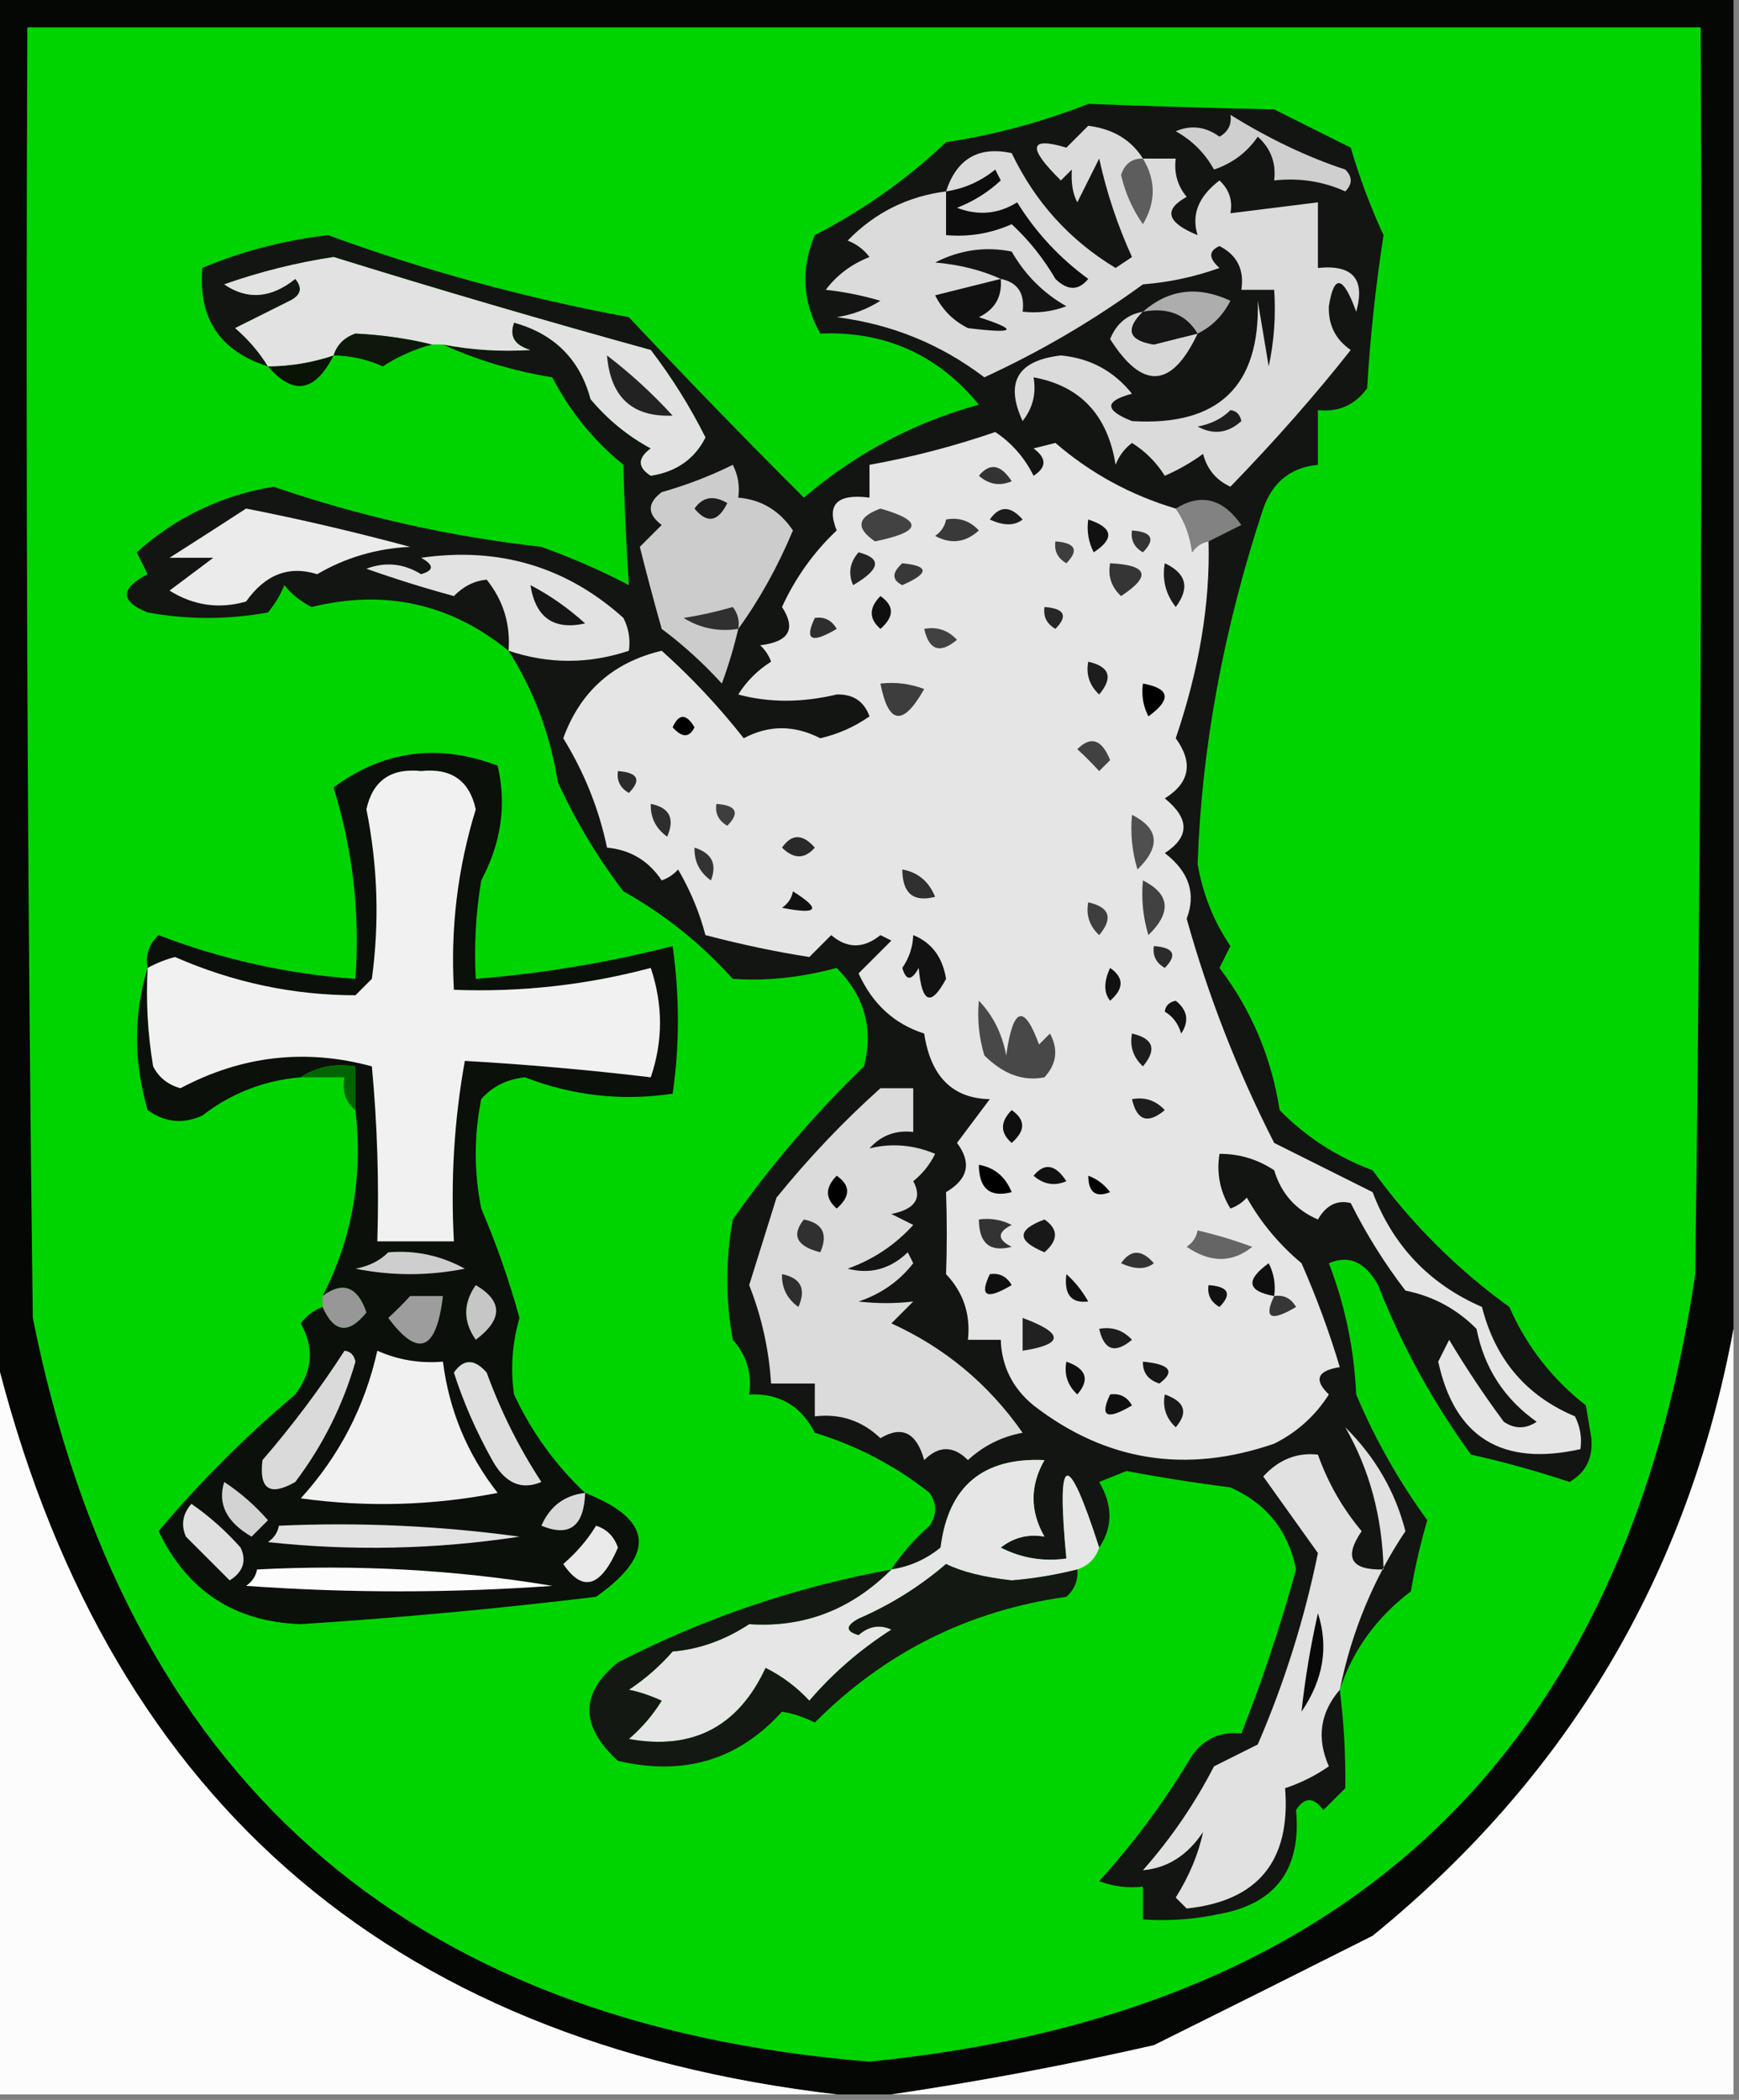 <?xml version="1.0" encoding="UTF-8"?>
<!DOCTYPE svg PUBLIC "-//W3C//DTD SVG 1.1//EN" "http://www.w3.org/Graphics/SVG/1.1/DTD/svg11.dtd">
<svg xmlns="http://www.w3.org/2000/svg" version="1.1" width="159px" height="192px" style="shape-rendering:geometricPrecision; text-rendering:geometricPrecision; image-rendering:optimizeQuality; fill-rule:evenodd; clip-rule:evenodd" xmlns:xlink="http://www.w3.org/1999/xlink">
<rect width="100%" height="100%" fill="#808080" stroke="none"/>
<g><path style="opacity:1" fill="#050704" d="M -0.5,-0.5 C 52.5,-0.5 105.5,-0.5 158.5,-0.5C 158.5,40.167 158.5,80.833 158.5,121.5C 154.331,143.997 143.331,162.497 125.5,177C 118.814,180.368 112.147,183.701 105.5,187C 97.43,188.834 89.43,190.334 81.5,191.5C 79.833,191.5 78.167,191.5 76.5,191.5C 35.118,186.641 9.451,163.974 -0.5,123.5C -0.5,82.167 -0.5,40.833 -0.5,-0.5 Z"/></g>
<g><path style="opacity:1" fill="#00d400" d="M 2.5,2.5 C 53.5,2.5 104.5,2.5 155.5,2.5C 155.667,40.502 155.5,78.501 155,116.5C 148.525,160.143 123.358,184.143 79.5,188.5C 36.894,185.06 11.394,162.393 3,120.5C 2.5,81.168 2.333,41.835 2.5,2.5 Z"/></g>
<g><path style="opacity:1" fill="#091306" d="M 30.5,32.5 C 28.815,35.855 26.815,36.189 24.5,33.5C 26.565,33.483 28.565,33.15 30.5,32.5 Z"/></g>
<g><path style="opacity:1" fill="#131512" d="M 122.5,154.5 C 122.877,157.525 123.044,160.525 123,163.5C 122.333,164.167 121.667,164.833 121,165.5C 120.107,164.289 119.274,164.289 118.5,165.5C 118.998,170.886 116.665,174.053 111.5,175C 109.19,175.497 106.857,175.663 104.5,175.5C 104.5,174.5 104.5,173.5 104.5,172.5C 103.127,172.657 101.793,172.49 100.5,172C 103.719,168.448 106.552,164.615 109,160.5C 110.11,158.963 111.61,158.297 113.5,158.5C 115.415,153.651 117.081,148.651 118.5,143.5C 117.802,139.967 115.802,137.467 112.5,136C 109.318,135.593 106.151,135.093 103,134.5C 102.167,134.833 101.333,135.167 100.5,135.5C 101.754,137.643 101.754,139.643 100.5,141.5C 97.569,132.412 96.569,132.745 97.5,142.5C 95.396,142.799 93.396,142.466 91.5,141.5C 92.689,140.571 94.022,140.238 95.5,140.5C 94.167,138.167 94.167,135.833 95.5,133.5C 89.861,133.236 86.694,135.902 86,141.5C 84.67,142.582 83.17,143.249 81.5,143.5C 82.458,142.038 83.624,140.705 85,139.5C 85.667,138.5 85.667,137.5 85,136.5C 81.863,134.014 78.363,132.181 74.5,131C 73.245,128.54 71.245,127.373 68.5,127.5C 68.769,125.571 68.269,123.905 67,122.5C 66.333,118.833 66.333,115.167 67,111.5C 70.516,106.501 74.516,101.835 79,97.5C 79.874,94.039 79.04,91.039 76.5,88.5C 73.196,89.386 70.029,89.719 67,89.5C 64.066,86.247 60.732,83.58 57,81.5C 54.63,78.392 52.63,75.059 51,71.5C 50.303,67.123 48.803,63.123 46.5,59.5C 41.196,55.189 35.196,53.856 28.5,55.5C 27.522,55.023 26.689,54.357 26,53.5C 25.626,54.416 25.126,55.25 24.5,56C 20.833,56.667 17.167,56.667 13.5,56C 10.972,54.983 10.972,53.816 13.5,52.5C 13.167,51.833 12.833,51.167 12.5,50.5C 16.069,47.299 20.236,45.299 25,44.5C 32.946,47.223 41.113,49.056 49.5,50C 52.31,51.012 54.976,52.178 57.5,53.5C 57.249,49.681 57.082,46.014 57,42.5C 54.265,40.268 52.098,37.601 50.5,34.5C 46.929,33.919 43.596,32.919 40.5,31.5C 43.176,32.008 45.843,32.175 48.5,32C 47.044,31.577 46.544,30.744 47,29.5C 50.693,30.526 53.026,32.86 54,36.5C 55.558,38.359 57.391,39.859 59.5,41C 58.289,41.893 58.289,42.726 59.5,43.5C 61.84,43.134 63.507,41.967 64.5,40C 63.09,37.182 61.423,34.515 59.5,32C 49.777,29.32 40.11,26.486 30.5,23.5C 27.088,24.02 23.755,24.853 20.5,26C 22.612,27.445 24.778,27.278 27,25.5C 27.688,26.332 27.521,26.998 26.5,27.5C 24.833,28.333 23.167,29.167 21.5,30C 22.71,31.039 23.71,32.206 24.5,33.5C 20.112,32.109 18.112,29.109 18.5,24.5C 22.118,22.97 25.951,21.97 30,21.5C 38.833,24.742 48,27.242 57.5,29C 62.71,34.554 68.043,40.054 73.5,45.5C 78.242,41.459 83.576,38.625 89.5,37C 85.75,32.426 80.917,30.259 75,30.5C 73.368,27.577 73.201,24.577 74.5,21.5C 78.946,19.209 82.946,16.375 86.5,13C 90.971,12.318 95.304,11.151 99.5,9.5C 105.102,9.71 110.769,9.877 116.5,10C 118.833,11.167 121.167,12.333 123.5,13.5C 124.303,16.244 125.303,18.911 126.5,21.5C 125.78,26.137 125.28,30.803 125,35.5C 123.89,37.037 122.39,37.703 120.5,37.5C 120.5,39.167 120.5,40.833 120.5,42.5C 118.027,42.736 116.36,44.069 115.5,46.5C 111.862,57.542 109.862,68.375 109.5,79C 109.974,81.749 110.974,84.249 112.5,86.5C 112.167,87.167 111.833,87.833 111.5,88.5C 114.415,92.335 116.248,96.668 117,101.5C 119.408,103.956 122.241,105.789 125.5,107C 129,111.833 133.167,116 138,119.5C 139.569,123.072 141.902,126.072 145,128.5C 145.167,129.5 145.333,130.5 145.5,131.5C 145.658,133.319 144.991,134.652 143.5,135.5C 140.55,134.512 137.55,133.679 134.5,133C 131.007,128.201 128.174,123.034 126,117.5C 124.829,115.384 123.329,114.718 121.5,115.5C 122.982,119.35 123.816,123.35 124,127.5C 125.706,131.553 127.873,135.386 130.5,139C 129.873,141.135 129.373,143.302 129,145.5C 125.839,147.907 123.672,150.907 122.5,154.5 Z"/></g>
<g><path style="opacity:1" fill="#e2e2e2" d="M 46.5,59.5 C 46.683,57.064 46.016,54.897 44.5,53C 43.369,53.108 42.369,53.608 41.5,54.5C 38.803,53.768 36.136,52.934 33.5,52C 35.235,51.349 36.902,51.515 38.5,52.5C 39.696,52.154 39.696,51.654 38.5,51C 45.624,49.979 51.791,51.812 57,56.5C 57.483,57.448 57.65,58.448 57.5,59.5C 53.816,60.728 50.15,60.728 46.5,59.5 Z"/></g>
<g><path style="opacity:1" fill="#151515" d="M 48.5,53.5 C 50.269,54.421 51.935,55.588 53.5,57C 50.632,57.64 48.965,56.473 48.5,53.5 Z"/></g>
<g><path style="opacity:1" fill="#828282" d="M 107.5,46.5 C 109.795,45.072 111.795,45.572 113.5,48C 112.473,48.513 111.473,49.013 110.5,49.5C 109.883,49.611 109.383,49.944 109,50.5C 108.79,48.942 108.29,47.608 107.5,46.5 Z"/></g>
<g><path style="opacity:1" fill="#ebebeb" d="M 22.5,46.5 C 27.266,47.429 32.266,48.596 37.5,50C 34.429,50.147 31.596,50.98 29,52.5C 26.418,51.688 24.251,52.522 22.5,55C 20.029,55.706 17.695,55.373 15.5,54C 16.833,53 18.167,52 19.5,51C 18.167,51 16.833,51 15.5,51C 17.898,49.476 20.231,47.976 22.5,46.5 Z"/></g>
<g><path style="opacity:1" fill="#cccccc" d="M 67.5,57.5 C 67.108,59.179 66.608,60.846 66,62.5C 64.316,60.649 62.483,58.982 60.5,57.5C 59.786,54.973 59.12,52.473 58.5,50C 59.167,49.333 59.833,48.667 60.5,48C 59.167,47 59.167,46 60.5,45C 62.762,44.358 64.928,43.525 67,42.5C 67.483,43.448 67.65,44.448 67.5,45.5C 69.606,45.679 71.272,46.679 72.5,48.5C 71.1,51.837 69.433,54.837 67.5,57.5 Z"/></g>
<g><path style="opacity:1" fill="#303030" d="M 67.5,57.5 C 65.712,57.785 64.045,57.452 62.5,56.5C 63.967,56.277 65.467,55.944 67,55.5C 67.464,56.094 67.631,56.761 67.5,57.5 Z"/></g>
<g><path style="opacity:1" fill="#1c1c1c" d="M 63.5,46.5 C 64.251,45.426 65.251,45.26 66.5,46C 65.648,47.728 64.648,47.895 63.5,46.5 Z"/></g>
<g><path style="opacity:1" fill="#e5e5e5" d="M 107.5,46.5 C 108.29,47.608 108.79,48.942 109,50.5C 109.383,49.944 109.883,49.611 110.5,49.5C 110.652,55.167 109.652,61.167 107.5,67.5C 109.12,69.739 108.787,71.573 106.5,73C 108.781,74.851 108.781,76.518 106.5,78C 108.712,79.701 109.379,81.701 108.5,84C 110.483,91.096 113.15,97.93 116.5,104.5C 119.491,105.996 122.491,107.496 125.5,109C 127.369,113.913 130.702,117.413 135.5,119.5C 136.716,124.297 139.549,127.631 144,129.5C 144.483,130.448 144.649,131.448 144.5,132.5C 137.34,134.098 133.006,131.432 131.5,124.5C 131.833,123.833 132.167,123.167 132.5,122.5C 134.043,125.086 135.709,127.586 137.5,130C 138.5,130.667 139.5,130.667 140.5,130C 137.533,127.9 135.7,125.066 135,121.5C 133.2,119.683 131.034,118.516 128.5,118C 126.583,115.502 124.916,112.835 123.5,110C 122.258,109.689 121.258,110.189 120.5,111.5C 118.474,110.63 117.141,109.13 116.5,107C 114.975,105.991 113.308,105.491 111.5,105.5C 111.215,107.288 111.548,108.955 112.5,110.5C 113.086,110.291 113.586,109.957 114,109.5C 115.29,111.792 116.957,113.792 119,115.5C 120.372,118.618 121.538,121.784 122.5,125C 120.431,125.324 120.098,126.158 121.5,127.5C 120.252,129.459 118.585,130.959 116.5,132C 108.442,134.779 101.109,133.612 94.5,128.5C 92.585,126.929 91.585,124.929 91.5,122.5C 90.5,122.5 89.5,122.5 88.5,122.5C 88.753,120.173 88.086,118.173 86.5,116.5C 86.587,114.037 86.587,111.537 86.5,109C 88.525,107.806 88.859,106.306 87.5,104.5C 88.5,103.167 89.5,101.833 90.5,100.5C 87.095,100.436 85.095,98.436 84.5,94.5C 81.773,93.633 79.773,91.799 78.5,89C 79.5,88 80.5,87 81.5,86C 81.167,85.833 80.833,85.667 80.5,85.5C 78.958,86.747 77.458,86.747 76,85.5C 75.333,86.167 74.667,86.833 74,87.5C 71.053,87.049 67.887,86.383 64.5,85.5C 63.956,83.421 63.122,81.421 62,79.5C 61.586,79.957 61.086,80.291 60.5,80.5C 59.305,78.703 57.638,77.703 55.5,77.5C 54.768,73.981 53.435,70.648 51.5,67.5C 53.057,63.22 56.057,60.553 60.5,59.5C 63.223,61.934 65.723,64.601 68,67.5C 70.283,66.281 72.616,66.281 75,67.5C 76.635,67.122 78.135,66.456 79.5,65.5C 79,64.12 78,63.453 76.5,63.5C 73.298,64.257 70.298,64.257 67.5,63.5C 68.263,62.281 69.263,61.281 70.5,60.5C 70.291,59.914 69.957,59.414 69.5,59C 72.147,58.685 72.814,57.518 71.5,55.5C 72.724,52.83 74.391,50.496 76.5,48.5C 75.538,46.117 76.538,45.117 79.5,45.5C 79.5,44.5 79.5,43.5 79.5,42.5C 83.384,41.802 87.217,40.802 91,39.5C 92.507,40.505 93.673,41.838 94.5,43.5C 95.711,42.726 95.711,41.893 94.5,41C 95.167,40.833 95.833,40.667 96.5,40.5C 99.711,43.273 103.378,45.273 107.5,46.5 Z"/></g>
<g><path style="opacity:1" fill="#111111" d="M 106.5,92.5 C 106.56,91.957 106.893,91.624 107.5,91.5C 108.583,92.365 108.749,93.365 108,94.5C 107.722,93.584 107.222,92.918 106.5,92.5 Z"/></g>
<g><path style="opacity:1" fill="#111111" d="M 101.5,88.5 C 102.776,89.386 102.776,90.386 101.5,91.5C 100.913,90.767 100.913,89.767 101.5,88.5 Z"/></g>
<g><path style="opacity:1" fill="#2b2b2b" d="M 105.5,86.5 C 107.337,86.639 107.67,87.306 106.5,88.5C 105.702,88.043 105.369,87.376 105.5,86.5 Z"/></g>
<g><path style="opacity:1" fill="#121212" d="M 83.5,85.5 C 85.185,86.184 86.185,87.517 86.5,89.5C 85.117,92.076 84.283,91.742 84,88.5C 83.346,89.696 82.846,89.696 82.5,88.5C 83.127,87.583 83.461,86.583 83.5,85.5 Z"/></g>
<g><path style="opacity:1" fill="#3e3e3e" d="M 99.5,82.5 C 101.465,82.948 101.798,83.948 100.5,85.5C 99.614,84.675 99.281,83.675 99.5,82.5 Z"/></g>
<g><path style="opacity:1" fill="#414141" d="M 104.5,80.5 C 106.972,81.749 107.139,83.415 105,85.5C 104.506,83.866 104.34,82.199 104.5,80.5 Z"/></g>
<g><path style="opacity:1" fill="#303030" d="M 82.5,79.5 C 83.922,79.75 84.922,80.583 85.5,82C 83.511,82.519 82.511,81.686 82.5,79.5 Z"/></g>
<g><path style="opacity:1" fill="#111111" d="M 72.5,81.5 C 75.137,83.154 74.803,83.654 71.5,83C 72.056,82.617 72.389,82.117 72.5,81.5 Z"/></g>
<g><path style="opacity:1" fill="#333333" d="M 63.5,77.5 C 65.085,78.002 65.585,79.002 65,80.5C 63.961,79.756 63.461,78.756 63.5,77.5 Z"/></g>
<g><path style="opacity:1" fill="#4f4f4f" d="M 103.5,74.5 C 105.972,75.749 106.139,77.415 104,79.5C 103.506,77.866 103.34,76.199 103.5,74.5 Z"/></g>
<g><path style="opacity:1" fill="#292929" d="M 71.5,77.5 C 72.386,76.224 73.386,76.224 74.5,77.5C 73.575,78.562 72.575,78.562 71.5,77.5 Z"/></g>
<g><path style="opacity:1" fill="#2e2e2e" d="M 59.5,73.5 C 61.225,73.843 61.725,74.843 61,76.5C 59.961,75.756 59.461,74.756 59.5,73.5 Z"/></g>
<g><path style="opacity:1" fill="#3e3e3e" d="M 65.5,73.5 C 67.337,73.639 67.67,74.306 66.5,75.5C 65.703,75.043 65.369,74.376 65.5,73.5 Z"/></g>
<g><path style="opacity:1" fill="#2b2b2b" d="M 56.5,70.5 C 58.337,70.639 58.67,71.306 57.5,72.5C 56.703,72.043 56.369,71.376 56.5,70.5 Z"/></g>
<g><path style="opacity:1" fill="#414141" d="M 98.5,68.5 C 99.743,67.263 100.743,67.596 101.5,69.5C 101.167,69.833 100.833,70.167 100.5,70.5C 99.818,69.757 99.151,69.091 98.5,68.5 Z"/></g>
<g><path style="opacity:1" fill="#000000" d="M 61.5,66.5 C 62.077,65.227 62.743,65.227 63.5,66.5C 63.03,67.463 62.364,67.463 61.5,66.5 Z"/></g>
<g><path style="opacity:1" fill="#000000" d="M 104.5,62.5 C 106.973,62.947 107.14,63.947 105,65.5C 104.517,64.552 104.351,63.552 104.5,62.5 Z"/></g>
<g><path style="opacity:1" fill="#3d3d3d" d="M 80.5,62.5 C 81.873,62.343 83.207,62.51 84.5,63C 82.567,66.434 81.233,66.267 80.5,62.5 Z"/></g>
<g><path style="opacity:1" fill="#1d1d1d" d="M 99.5,60.5 C 101.465,60.948 101.798,61.948 100.5,63.5C 99.614,62.675 99.281,61.675 99.5,60.5 Z"/></g>
<g><path style="opacity:1" fill="#414141" d="M 84.5,57.5 C 85.675,57.281 86.675,57.614 87.5,58.5C 85.948,59.798 84.948,59.465 84.5,57.5 Z"/></g>
<g><path style="opacity:1" fill="#2e2e2e" d="M 74.5,56.5 C 75.376,56.369 76.043,56.703 76.5,57.5C 74.192,58.873 73.525,58.54 74.5,56.5 Z"/></g>
<g><path style="opacity:1" fill="#272727" d="M 95.5,55.5 C 97.337,55.639 97.67,56.306 96.5,57.5C 95.703,57.043 95.369,56.376 95.5,55.5 Z"/></g>
<g><path style="opacity:1" fill="#0f0f0f" d="M 80.5,54.5 C 81.776,55.386 81.776,56.386 80.5,57.5C 79.438,56.575 79.438,55.575 80.5,54.5 Z"/></g>
<g><path style="opacity:1" fill="#353535" d="M 101.5,51.5 C 104.957,51.667 105.29,52.667 102.5,54.5C 101.614,53.675 101.281,52.675 101.5,51.5 Z"/></g>
<g><path style="opacity:1" fill="#1a1a1a" d="M 106.5,51.5 C 108.476,52.427 108.809,53.761 107.5,55.5C 106.571,54.311 106.238,52.978 106.5,51.5 Z"/></g>
<g><path style="opacity:1" fill="#383838" d="M 82.5,51.5 C 84.975,51.747 84.975,52.413 82.5,53.5C 81.537,53.03 81.537,52.364 82.5,51.5 Z"/></g>
<g><path style="opacity:1" fill="#252525" d="M 78.5,50.5 C 80.657,51.053 80.49,52.053 78,53.5C 77.53,52.423 77.697,51.423 78.5,50.5 Z"/></g>
<g><path style="opacity:1" fill="#3e3e3e" d="M 96.5,49.5 C 98.337,49.639 98.67,50.306 97.5,51.5C 96.703,51.043 96.369,50.376 96.5,49.5 Z"/></g>
<g><path style="opacity:1" fill="#333333" d="M 103.5,48.5 C 105.337,48.639 105.67,49.306 104.5,50.5C 103.702,50.043 103.369,49.376 103.5,48.5 Z"/></g>
<g><path style="opacity:1" fill="#111111" d="M 99.5,47.5 C 101.76,48.238 101.927,49.238 100,50.5C 99.517,49.552 99.35,48.552 99.5,47.5 Z"/></g>
<g><path style="opacity:1" fill="#393939" d="M 86.5,47.5 C 87.675,47.281 88.675,47.614 89.5,48.5C 88.277,49.614 86.944,49.781 85.5,49C 86.056,48.617 86.389,48.117 86.5,47.5 Z"/></g>
<g><path style="opacity:1" fill="#1c1c1c" d="M 90.5,47.5 C 91.386,46.224 92.386,46.224 93.5,47.5C 92.767,48.087 91.767,48.087 90.5,47.5 Z"/></g>
<g><path style="opacity:1" fill="#424242" d="M 80.5,46.5 C 84.447,47.63 84.281,48.63 80,49.5C 78.205,48.281 78.372,47.281 80.5,46.5 Z"/></g>
<g><path style="opacity:1" fill="#333333" d="M 89.5,43.5 C 90.497,42.288 91.497,42.454 92.5,44C 91.423,44.47 90.423,44.303 89.5,43.5 Z"/></g>
<g><path style="opacity:1" fill="#e2e2e2" d="M 40.5,31.5 C 40.167,31.5 39.833,31.5 39.5,31.5C 37.26,30.953 34.926,30.619 32.5,30.5C 31.478,30.855 30.811,31.522 30.5,32.5C 28.565,33.15 26.565,33.483 24.5,33.5C 23.71,32.206 22.71,31.039 21.5,30C 23.167,29.167 24.833,28.333 26.5,27.5C 27.521,26.998 27.688,26.332 27,25.5C 24.778,27.278 22.612,27.445 20.5,26C 23.755,24.853 27.088,24.02 30.5,23.5C 40.11,26.486 49.777,29.32 59.5,32C 61.423,34.515 63.09,37.182 64.5,40C 63.507,41.967 61.84,43.134 59.5,43.5C 58.289,42.726 58.289,41.893 59.5,41C 57.391,39.859 55.558,38.359 54,36.5C 53.026,32.86 50.693,30.526 47,29.5C 46.544,30.744 47.044,31.577 48.5,32C 45.843,32.175 43.176,32.008 40.5,31.5 Z"/></g>
<g><path style="opacity:1" fill="#222222" d="M 55.5,32.5 C 57.63,34.127 59.63,35.96 61.5,38C 57.818,38.157 55.818,36.323 55.5,32.5 Z"/></g>
<g><path style="opacity:1" fill="#0f170c" d="M 39.5,31.5 C 37.906,31.919 36.406,32.586 35,33.5C 33.56,32.852 32.06,32.519 30.5,32.5C 30.811,31.522 31.478,30.855 32.5,30.5C 34.926,30.619 37.26,30.953 39.5,31.5 Z"/></g>
<g><path style="opacity:1" fill="#dbdbdb" d="M 104.5,14.5 C 105.5,14.5 106.5,14.5 107.5,14.5C 107.33,15.822 107.663,16.989 108.5,18C 106.346,19.184 106.68,20.35 109.5,21.5C 108.911,19.627 109.578,17.96 111.5,16.5C 112.386,17.325 112.719,18.325 112.5,19.5C 115.167,19.167 117.833,18.833 120.5,18.5C 120.5,20.5 120.5,22.5 120.5,24.5C 123.68,24.176 124.847,25.51 124,28.5C 122.805,25.193 121.972,25.026 121.5,28C 121.439,29.711 122.106,31.044 123.5,32C 120.292,36.075 116.625,40.242 112.5,44.5C 111.201,43.91 110.368,42.91 110,41.5C 108.915,42.293 107.748,42.96 106.5,43.5C 105.719,42.263 104.719,41.263 103.5,40.5C 102.808,41.025 102.308,41.692 102,42.5C 101.276,37.947 98.776,35.281 94.5,34.5C 94.762,35.978 94.429,37.311 93.5,38.5C 91.863,34.956 93.029,32.956 97,32.5C 99.664,32.749 101.831,33.915 103.5,36C 100.972,36.669 100.972,37.502 103.5,38.5C 111.393,38.984 115.226,35.317 115,27.5C 115.333,29.5 115.667,31.5 116,33.5C 116.497,31.19 116.663,28.857 116.5,26.5C 115.5,26.5 114.5,26.5 113.5,26.5C 113.778,24.654 113.111,23.32 111.5,22.5C 110.494,22.938 110.494,23.604 111.5,24.5C 109.234,25.314 106.9,25.814 104.5,26C 99.955,29.311 95.122,32.145 90,34.5C 86.012,31.469 81.512,29.636 76.5,29C 77.938,28.781 79.271,28.281 80.5,27.5C 78.784,27.003 77.117,26.669 75.5,26.5C 76.517,25.148 77.851,24.148 79.5,23.5C 78.975,22.808 78.308,22.308 77.5,22C 79.973,19.453 82.973,17.953 86.5,17.5C 87.472,14.515 89.472,13.349 92.5,14C 94.638,18.469 97.805,21.969 102,24.5C 102.5,24.167 103,23.833 103.5,23.5C 102.184,20.616 101.184,17.616 100.5,14.5C 99.833,15.833 99.167,17.167 98.5,18.5C 98.089,17.738 97.923,16.738 98,15.5C 97.667,15.833 97.333,16.167 97,16.5C 93.916,13.47 94.083,12.47 97.5,13.5C 98.167,12.833 98.833,12.167 99.5,11.5C 101.759,11.784 103.426,12.784 104.5,14.5 Z"/></g>
<g><path style="opacity:1" fill="#1d1d1d" d="M 112.5,37.5 C 113.043,37.56 113.376,37.893 113.5,38.5C 112.277,39.614 110.944,39.781 109.5,39C 110.737,38.768 111.737,38.268 112.5,37.5 Z"/></g>
<g><path style="opacity:1" fill="#d7d7d7" d="M 104.5,28.5 C 102.863,30.124 103.197,31.124 105.5,31.5C 106.849,31.154 108.183,30.821 109.5,30.5C 107.133,35.517 104.466,35.684 101.5,31C 102.078,29.583 103.078,28.75 104.5,28.5 Z"/></g>
<g><path style="opacity:1" fill="#161616" d="M 104.5,28.5 C 106.781,28.077 108.448,28.744 109.5,30.5C 108.183,30.821 106.849,31.154 105.5,31.5C 103.197,31.124 102.863,30.124 104.5,28.5 Z"/></g>
<g><path style="opacity:1" fill="#adadad" d="M 109.5,30.5 C 108.448,28.744 106.781,28.077 104.5,28.5C 106.857,26.443 109.524,26.11 112.5,27.5C 111.812,28.855 110.812,29.855 109.5,30.5 Z"/></g>
<g><path style="opacity:1" fill="#111111" d="M 91.5,25.5 C 91.64,27.124 90.973,28.29 89.5,29C 93.186,30.199 92.853,30.533 88.5,30C 87.167,29.333 86.167,28.333 85.5,27C 87.518,26.495 89.518,25.995 91.5,25.5 Z"/></g>
<g><path style="opacity:1" fill="#141414" d="M 91.5,25.5 C 89.708,24.691 87.708,24.191 85.5,24C 87.754,22.849 90.087,22.516 92.5,23C 93.728,25.14 95.395,26.807 97.5,28C 96.207,28.49 94.873,28.657 93.5,28.5C 93.715,26.821 93.048,25.821 91.5,25.5 Z"/></g>
<g><path style="opacity:1" fill="#0d0d0d" d="M 86.5,17.5 C 88.17,17.249 89.67,16.582 91,15.5C 91.167,15.833 91.333,16.167 91.5,16.5C 90.335,17.584 89.002,18.417 87.5,19C 89.441,19.743 91.274,19.576 93,18.5C 94.711,21.255 96.878,23.589 99.5,25.5C 98.609,26.59 97.609,26.59 96.5,25.5C 95.396,23.611 94.063,21.945 92.5,20.5C 90.591,21.348 88.591,21.682 86.5,21.5C 86.5,20.167 86.5,18.833 86.5,17.5 Z"/></g>
<g><path style="opacity:1" fill="#5d5d5d" d="M 104.5,14.5 C 105.694,16.484 105.694,18.484 104.5,20.5C 103.544,19.135 102.878,17.635 102.5,16C 102.836,14.97 103.503,14.47 104.5,14.5 Z"/></g>
<g><path style="opacity:1" fill="#cfcfcf" d="M 112.5,10.5 C 116.069,12.709 119.569,14.376 123,15.5C 123.667,16.167 123.667,16.833 123,17.5C 120.959,16.577 118.792,16.244 116.5,16.5C 116.688,14.897 116.188,13.563 115,12.5C 114.009,13.939 112.676,14.939 111,15.5C 110.167,14 109,12.833 107.5,12C 108.899,11.405 110.232,11.572 111.5,12.5C 112.298,12.043 112.631,11.376 112.5,10.5 Z"/></g>
<g><path style="opacity:1" fill="#1d1d1d" d="M 103.5,94.5 C 105.465,94.948 105.798,95.948 104.5,97.5C 103.614,96.675 103.281,95.675 103.5,94.5 Z"/></g>
<g><path style="opacity:1" fill="#0b100a" d="M 53.5,136.5 C 59.69,138.931 60.023,142.098 54.5,146C 45.528,147.087 36.528,147.92 27.5,148.5C 21.465,148.303 17.132,145.47 14.5,140C 18.271,135.513 22.438,131.346 27,127.5C 28.582,125.376 28.749,123.21 27.5,121C 28.044,120.283 28.711,119.783 29.5,119.5C 30.543,121.852 31.876,122.019 33.5,120C 32.683,117.628 31.349,117.128 29.5,118.5C 32.198,113.244 33.198,107.577 32.5,101.5C 32.5,100.167 32.5,98.833 32.5,97.5C 30.585,97.216 28.919,97.549 27.5,98.5C 24.148,98.784 21.148,99.95 18.5,102C 16.741,102.798 15.075,102.631 13.5,101.5C 12.201,97.036 12.201,92.703 13.5,88.5C 13.281,87.325 13.614,86.325 14.5,85.5C 20.305,87.728 26.305,89.061 32.5,89.5C 32.925,83.521 32.259,77.688 30.5,72C 35.053,68.62 40.053,67.954 45.5,70C 46.335,73.562 45.835,77.062 44,80.5C 43.502,83.482 43.335,86.482 43.5,89.5C 49.616,89.009 55.616,88.009 61.5,86.5C 62.144,91.086 62.144,95.586 61.5,100C 56.858,100.69 52.358,100.19 48,98.5C 46.342,98.675 45.009,99.342 44,100.5C 43.333,103.833 43.333,107.167 44,110.5C 45.385,113.733 46.552,117.066 47.5,120.5C 46.828,122.832 46.661,125.166 47,127.5C 48.611,130.938 50.777,133.938 53.5,136.5 Z"/></g>
<g><path style="opacity:1" fill="#f1f1f1" d="M 13.5,88.5 C 14.265,88.077 15.098,87.743 16,87.5C 21.309,89.828 26.809,90.995 32.5,91C 33,90.5 33.5,90 34,89.5C 34.703,84.305 34.536,79.139 33.5,74C 34.075,71.373 35.741,70.206 38.5,70.5C 41.259,70.206 42.925,71.373 43.5,74C 41.845,79.37 41.178,84.87 41.5,90.5C 47.622,90.732 53.622,90.065 59.5,88.5C 60.627,91.857 60.627,95.191 59.5,98.5C 53.816,97.824 48.149,97.324 42.5,97C 41.527,102.407 41.193,107.907 41.5,113.5C 39.167,113.5 36.833,113.5 34.5,113.5C 34.666,108.156 34.499,102.823 34,97.5C 27.935,95.855 22.102,96.522 16.5,99.5C 15.353,99.182 14.519,98.516 14,97.5C 13.502,94.518 13.335,91.518 13.5,88.5 Z"/></g>
<g><path style="opacity:1" fill="#484848" d="M 89.5,91.5 C 90.793,92.842 91.626,94.509 92,96.5C 92.623,92.068 93.623,91.735 95,95.5C 95.333,95.167 95.667,94.833 96,94.5C 96.781,95.944 96.614,97.277 95.5,98.5C 93.576,98.894 91.743,98.227 90,96.5C 89.507,94.866 89.34,93.199 89.5,91.5 Z"/></g>
<g><path style="opacity:1" fill="#006500" d="M 27.5,98.5 C 28.919,97.549 30.585,97.216 32.5,97.5C 32.5,98.833 32.5,100.167 32.5,101.5C 31.596,100.791 31.263,99.791 31.5,98.5C 30.167,98.5 28.833,98.5 27.5,98.5 Z"/></g>
<g><path style="opacity:1" fill="#dbdbdb" d="M 80.5,99.5 C 81.5,99.5 82.5,99.5 83.5,99.5C 83.5,100.833 83.5,102.167 83.5,103.5C 81.897,103.312 80.563,103.812 79.5,105C 81.527,104.502 83.527,104.669 85.5,105.5C 85.023,106.478 84.357,107.311 83.5,108C 84.345,109.558 83.678,110.558 81.5,111C 82.167,111.333 82.833,111.667 83.5,112C 81.844,113.829 79.844,115.163 77.5,116C 79.567,116.536 81.401,116.036 83,114.5C 83.167,114.833 83.333,115.167 83.5,115.5C 82.221,117.146 80.555,118.313 78.5,119C 80.207,119.195 81.874,119.195 83.5,119C 82.833,119.667 82.167,120.333 81.5,121C 86.394,123.225 90.394,126.558 93.5,131C 91.579,131.36 89.912,132.194 88.5,133.5C 87.167,132.167 85.833,132.167 84.5,133.5C 83.8,130.985 82.467,130.318 80.5,131.5C 78.821,129.896 76.821,129.229 74.5,129.5C 74.5,128.5 74.5,127.5 74.5,126.5C 73.167,126.5 71.833,126.5 70.5,126.5C 70.308,123.399 69.642,120.399 68.5,117.5C 69.332,114.839 70.166,112.172 71,109.5C 73.963,105.848 77.13,102.515 80.5,99.5 Z"/></g>
<g><path style="opacity:1" fill="#1d1d1d" d="M 103.5,100.5 C 104.675,100.281 105.675,100.614 106.5,101.5C 104.948,102.798 103.948,102.465 103.5,100.5 Z"/></g>
<g><path style="opacity:1" fill="#0f0f0f" d="M 92.5,101.5 C 93.776,102.386 93.776,103.386 92.5,104.5C 91.438,103.575 91.438,102.575 92.5,101.5 Z"/></g>
<g><path style="opacity:1" fill="#000000" d="M 89.5,106.5 C 90.922,106.75 91.922,107.583 92.5,109C 90.511,109.519 89.511,108.686 89.5,106.5 Z"/></g>
<g><path style="opacity:1" fill="#111111" d="M 94.5,107.5 C 95.497,106.287 96.497,106.454 97.5,108C 96.423,108.47 95.423,108.303 94.5,107.5 Z"/></g>
<g><path style="opacity:1" fill="#000000" d="M 76.5,107.5 C 77.776,108.386 77.776,109.386 76.5,110.5C 75.438,109.575 75.438,108.575 76.5,107.5 Z"/></g>
<g><path style="opacity:1" fill="#000000" d="M 99.5,107.5 C 100.289,107.783 100.956,108.283 101.5,109C 100.184,109.528 99.517,109.028 99.5,107.5 Z"/></g>
<g><path style="opacity:1" fill="#303030" d="M 73.5,111.5 C 75.225,111.843 75.725,112.843 75,114.5C 72.842,113.95 72.342,112.95 73.5,111.5 Z"/></g>
<g><path style="opacity:1" fill="#333333" d="M 89.5,111.5 C 90.552,111.351 91.552,111.517 92.5,112C 91.167,112.667 91.167,113.333 92.5,114C 90.511,114.519 89.511,113.686 89.5,111.5 Z"/></g>
<g><path style="opacity:1" fill="#181818" d="M 95.5,111.5 C 96.776,112.386 96.776,113.386 95.5,114.5C 92.955,113.451 92.955,112.451 95.5,111.5 Z"/></g>
<g><path style="opacity:1" fill="#656565" d="M 109.5,112.5 C 111.179,112.892 112.846,113.392 114.5,114C 112.663,115.48 110.663,115.48 108.5,114C 109.056,113.617 109.389,113.117 109.5,112.5 Z"/></g>
<g><path style="opacity:1" fill="#333333" d="M 102.5,115.5 C 103.386,114.224 104.386,114.224 105.5,115.5C 104.767,116.087 103.767,116.087 102.5,115.5 Z"/></g>
<g><path style="opacity:1" fill="#cecece" d="M 35.5,114.5 C 37.989,114.298 40.322,114.798 42.5,116C 39.167,116.667 35.833,116.667 32.5,116C 33.737,115.768 34.737,115.268 35.5,114.5 Z"/></g>
<g><path style="opacity:1" fill="#0f0f0f" d="M 116.5,118.5 C 114.027,118.053 113.86,117.053 116,115.5C 116.483,116.448 116.649,117.448 116.5,118.5 Z"/></g>
<g><path style="opacity:1" fill="#0f0f0f" d="M 90.5,116.5 C 91.376,116.369 92.043,116.702 92.5,117.5C 90.192,118.873 89.525,118.54 90.5,116.5 Z"/></g>
<g><path style="opacity:1" fill="#111111" d="M 97.5,116.5 C 98.267,117.172 98.934,118.005 99.5,119C 97.939,119.188 97.272,118.355 97.5,116.5 Z"/></g>
<g><path style="opacity:1" fill="#979797" d="M 29.5,119.5 C 29.5,119.167 29.5,118.833 29.5,118.5C 31.349,117.128 32.683,117.628 33.5,120C 31.876,122.019 30.543,121.852 29.5,119.5 Z"/></g>
<g><path style="opacity:1" fill="#2e2e2e" d="M 71.5,116.5 C 73.225,116.843 73.725,117.843 73,119.5C 71.961,118.756 71.461,117.756 71.5,116.5 Z"/></g>
<g><path style="opacity:1" fill="#111111" d="M 110.5,117.5 C 112.337,117.639 112.67,118.306 111.5,119.5C 110.702,119.043 110.369,118.376 110.5,117.5 Z"/></g>
<g><path style="opacity:1" fill="#9d9d9d" d="M 37.5,118.5 C 38.5,118.5 39.5,118.5 40.5,118.5C 39.902,123.526 38.236,124.192 35.5,120.5C 36.243,119.818 36.909,119.151 37.5,118.5 Z"/></g>
<g><path style="opacity:1" fill="#c6c6c6" d="M 43.5,117.5 C 45.984,118.964 45.984,120.631 43.5,122.5C 42.334,120.833 42.334,119.166 43.5,117.5 Z"/></g>
<g><path style="opacity:1" fill="#363636" d="M 116.5,118.5 C 117.376,118.369 118.043,118.702 118.5,119.5C 116.192,120.873 115.525,120.54 116.5,118.5 Z"/></g>
<g><path style="opacity:1" fill="#212121" d="M 93.5,120.5 C 97.296,121.911 97.296,122.911 93.5,123.5C 93.5,122.5 93.5,121.5 93.5,120.5 Z"/></g>
<g><path style="opacity:1" fill="#1d1d1d" d="M 100.5,121.5 C 101.675,121.281 102.675,121.614 103.5,122.5C 101.948,123.798 100.948,123.465 100.5,121.5 Z"/></g>
<g><path style="opacity:1" fill="#fcfcfc" d="M 158.5,121.5 C 158.5,144.833 158.5,168.167 158.5,191.5C 132.833,191.5 107.167,191.5 81.5,191.5C 89.43,190.334 97.43,188.834 105.5,187C 112.147,183.701 118.814,180.368 125.5,177C 143.331,162.497 154.331,143.997 158.5,121.5 Z"/></g>
<g><path style="opacity:1" fill="#fcfcfc" d="M -0.5,123.5 C 9.451,163.974 35.118,186.641 76.5,191.5C 50.833,191.5 25.167,191.5 -0.5,191.5C -0.5,168.833 -0.5,146.167 -0.5,123.5 Z"/></g>
<g><path style="opacity:1" fill="#dadada" d="M 31.5,123.5 C 32.043,123.56 32.376,123.893 32.5,124.5C 31.354,128.488 29.52,132.155 27,135.5C 24.667,136.833 23.667,136.167 24,133.5C 26.752,130.316 29.252,126.982 31.5,123.5 Z"/></g>
<g><path style="opacity:1" fill="#f1f1f1" d="M 34.5,123.5 C 36.379,124.341 38.379,124.675 40.5,124.5C 41.062,128.957 42.728,132.957 45.5,136.5C 39.528,137.664 33.528,137.83 27.5,137C 31.025,133.117 33.358,128.617 34.5,123.5 Z"/></g>
<g><path style="opacity:1" fill="#dfdfdf" d="M 41.5,125.5 C 42.386,124.224 43.386,124.224 44.5,125.5C 45.789,129.044 47.456,132.377 49.5,135.5C 47.671,136.282 46.171,135.616 45,133.5C 43.522,130.842 42.355,128.175 41.5,125.5 Z"/></g>
<g><path style="opacity:1" fill="#0f0f0f" d="M 97.5,124.5 C 99.332,125.14 99.665,126.14 98.5,127.5C 97.614,126.675 97.281,125.675 97.5,124.5 Z"/></g>
<g><path style="opacity:1" fill="#161616" d="M 104.5,124.5 C 106.983,124.73 107.483,125.397 106,126.5C 104.97,126.164 104.47,125.497 104.5,124.5 Z"/></g>
<g><path style="opacity:1" fill="#0f0f0f" d="M 101.5,127.5 C 102.376,127.369 103.043,127.702 103.5,128.5C 101.192,129.873 100.525,129.54 101.5,127.5 Z"/></g>
<g><path style="opacity:1" fill="#191919" d="M 106.5,127.5 C 108.332,128.14 108.665,129.14 107.5,130.5C 106.614,129.675 106.281,128.675 106.5,127.5 Z"/></g>
<g><path style="opacity:1" fill="#d3d3d3" d="M 20.5,135.5 C 21.962,136.458 23.295,137.624 24.5,139C 24,139.5 23.5,140 23,140.5C 20.71,139.172 19.876,137.505 20.5,135.5 Z"/></g>
<g><path style="opacity:1" fill="#d9d9d9" d="M 53.5,136.5 C 53.397,139.564 52.064,140.564 49.5,139.5C 50.283,137.712 51.616,136.712 53.5,136.5 Z"/></g>
<g><path style="opacity:1" fill="#e0e0e0" d="M 17.5,137.5 C 19.129,138.625 20.629,139.959 22,141.5C 22.563,142.725 22.23,143.725 21,144.5C 19.667,143.167 18.333,141.833 17,140.5C 16.53,139.423 16.697,138.423 17.5,137.5 Z"/></g>
<g><path style="opacity:1" fill="#e2e2e2" d="M 25.5,139.5 C 32.864,139.169 40.197,139.503 47.5,140.5C 39.855,141.665 32.188,141.831 24.5,141C 25.056,140.617 25.389,140.117 25.5,139.5 Z"/></g>
<g><path style="opacity:1" fill="#eaeaea" d="M 54.5,139.5 C 55.478,139.811 56.145,140.478 56.5,141.5C 54.938,145.129 53.272,145.629 51.5,143C 52.71,141.961 53.71,140.794 54.5,139.5 Z"/></g>
<g><path style="opacity:1" fill="#fcfcfc" d="M 23.5,143.5 C 32.668,143.03 41.668,143.53 50.5,145C 41.167,145.667 31.833,145.667 22.5,145C 23.056,144.617 23.389,144.117 23.5,143.5 Z"/></g>
<g><path style="opacity:1" fill="#e6e6e6" d="M 100.5,141.5 C 100.167,142.5 99.5,143.167 98.5,143.5C 96.548,143.995 94.548,144.328 92.5,144.5C 89.916,144.205 87.916,143.705 86.5,143C 84.099,145.062 81.433,146.729 78.5,148C 77.304,148.654 77.304,149.154 78.5,149.5C 79.451,148.674 80.451,148.508 81.5,149C 78.639,150.832 76.139,152.999 74,155.5C 72.846,154.257 71.512,153.257 70,152.5C 67.495,157.889 63.328,160.056 57.5,159C 58.687,157.981 59.687,156.814 60.5,155.5C 59.397,155.002 58.397,154.669 57.5,154.5C 58.981,153.52 60.315,152.353 61.5,151C 63.937,150.797 66.271,149.963 68.5,148.5C 73.503,148.841 77.837,147.175 81.5,143.5C 83.17,143.249 84.67,142.582 86,141.5C 86.694,135.902 89.861,133.236 95.5,133.5C 94.167,135.833 94.167,138.167 95.5,140.5C 94.022,140.238 92.689,140.571 91.5,141.5C 93.396,142.466 95.396,142.799 97.5,142.5C 96.569,132.745 97.569,132.412 100.5,141.5 Z"/></g>
<g><path style="opacity:1" fill="#141812" d="M 98.5,143.5 C 98.586,144.496 98.252,145.329 97.5,146C 88.54,147.263 80.873,151.097 74.5,157.5C 73.554,157.013 72.554,156.68 71.5,156.5C 67.515,160.919 62.515,162.419 56.5,161C 53.02,157.818 53.02,154.818 56.5,152C 64.392,147.94 72.725,145.106 81.5,143.5C 77.837,147.175 73.503,148.841 68.5,148.5C 66.271,149.963 63.937,150.797 61.5,151C 60.315,152.353 58.981,153.52 57.5,154.5C 58.397,154.669 59.397,155.002 60.5,155.5C 59.687,156.814 58.687,157.981 57.5,159C 63.328,160.056 67.495,157.889 70,152.5C 71.512,153.257 72.846,154.257 74,155.5C 76.139,152.999 78.639,150.832 81.5,149C 80.451,148.508 79.451,148.674 78.5,149.5C 77.304,149.154 77.304,148.654 78.5,148C 81.433,146.729 84.099,145.062 86.5,143C 87.916,143.705 89.916,144.205 92.5,144.5C 94.548,144.328 96.548,143.995 98.5,143.5 Z"/></g>
<g><path style="opacity:1" fill="#e1e1e1" d="M 122.5,154.5 C 120.699,156.587 120.365,158.921 121.5,161.5C 120.264,162.357 118.931,163.023 117.5,163.5C 118.022,170.149 115.022,173.816 108.5,174.5C 108.167,174.167 107.833,173.833 107.5,173.5C 108.747,171.503 109.581,169.503 110,167.5C 108.578,169.638 106.745,170.805 104.5,171C 107.057,168.108 109.224,164.941 111,161.5C 112.333,160.833 113.667,160.167 115,159.5C 117.437,153.856 119.27,148.023 120.5,142C 118.848,139.677 117.181,137.344 115.5,135C 116.914,133.452 118.58,132.785 120.5,133C 121.417,135.581 122.751,137.914 124.5,140C 122.847,142.411 123.513,143.578 126.5,143.5C 126.386,138.692 125.219,134.359 123,130.5C 125.745,133.22 127.579,136.387 128.5,140C 125.586,144.344 123.586,149.178 122.5,154.5 Z"/></g>
<g><path style="opacity:1" fill="#080808" d="M 120.5,147.5 C 121.495,150.576 120.995,153.576 119,156.5C 119.316,153.546 119.816,150.546 120.5,147.5 Z"/></g>
</svg>
